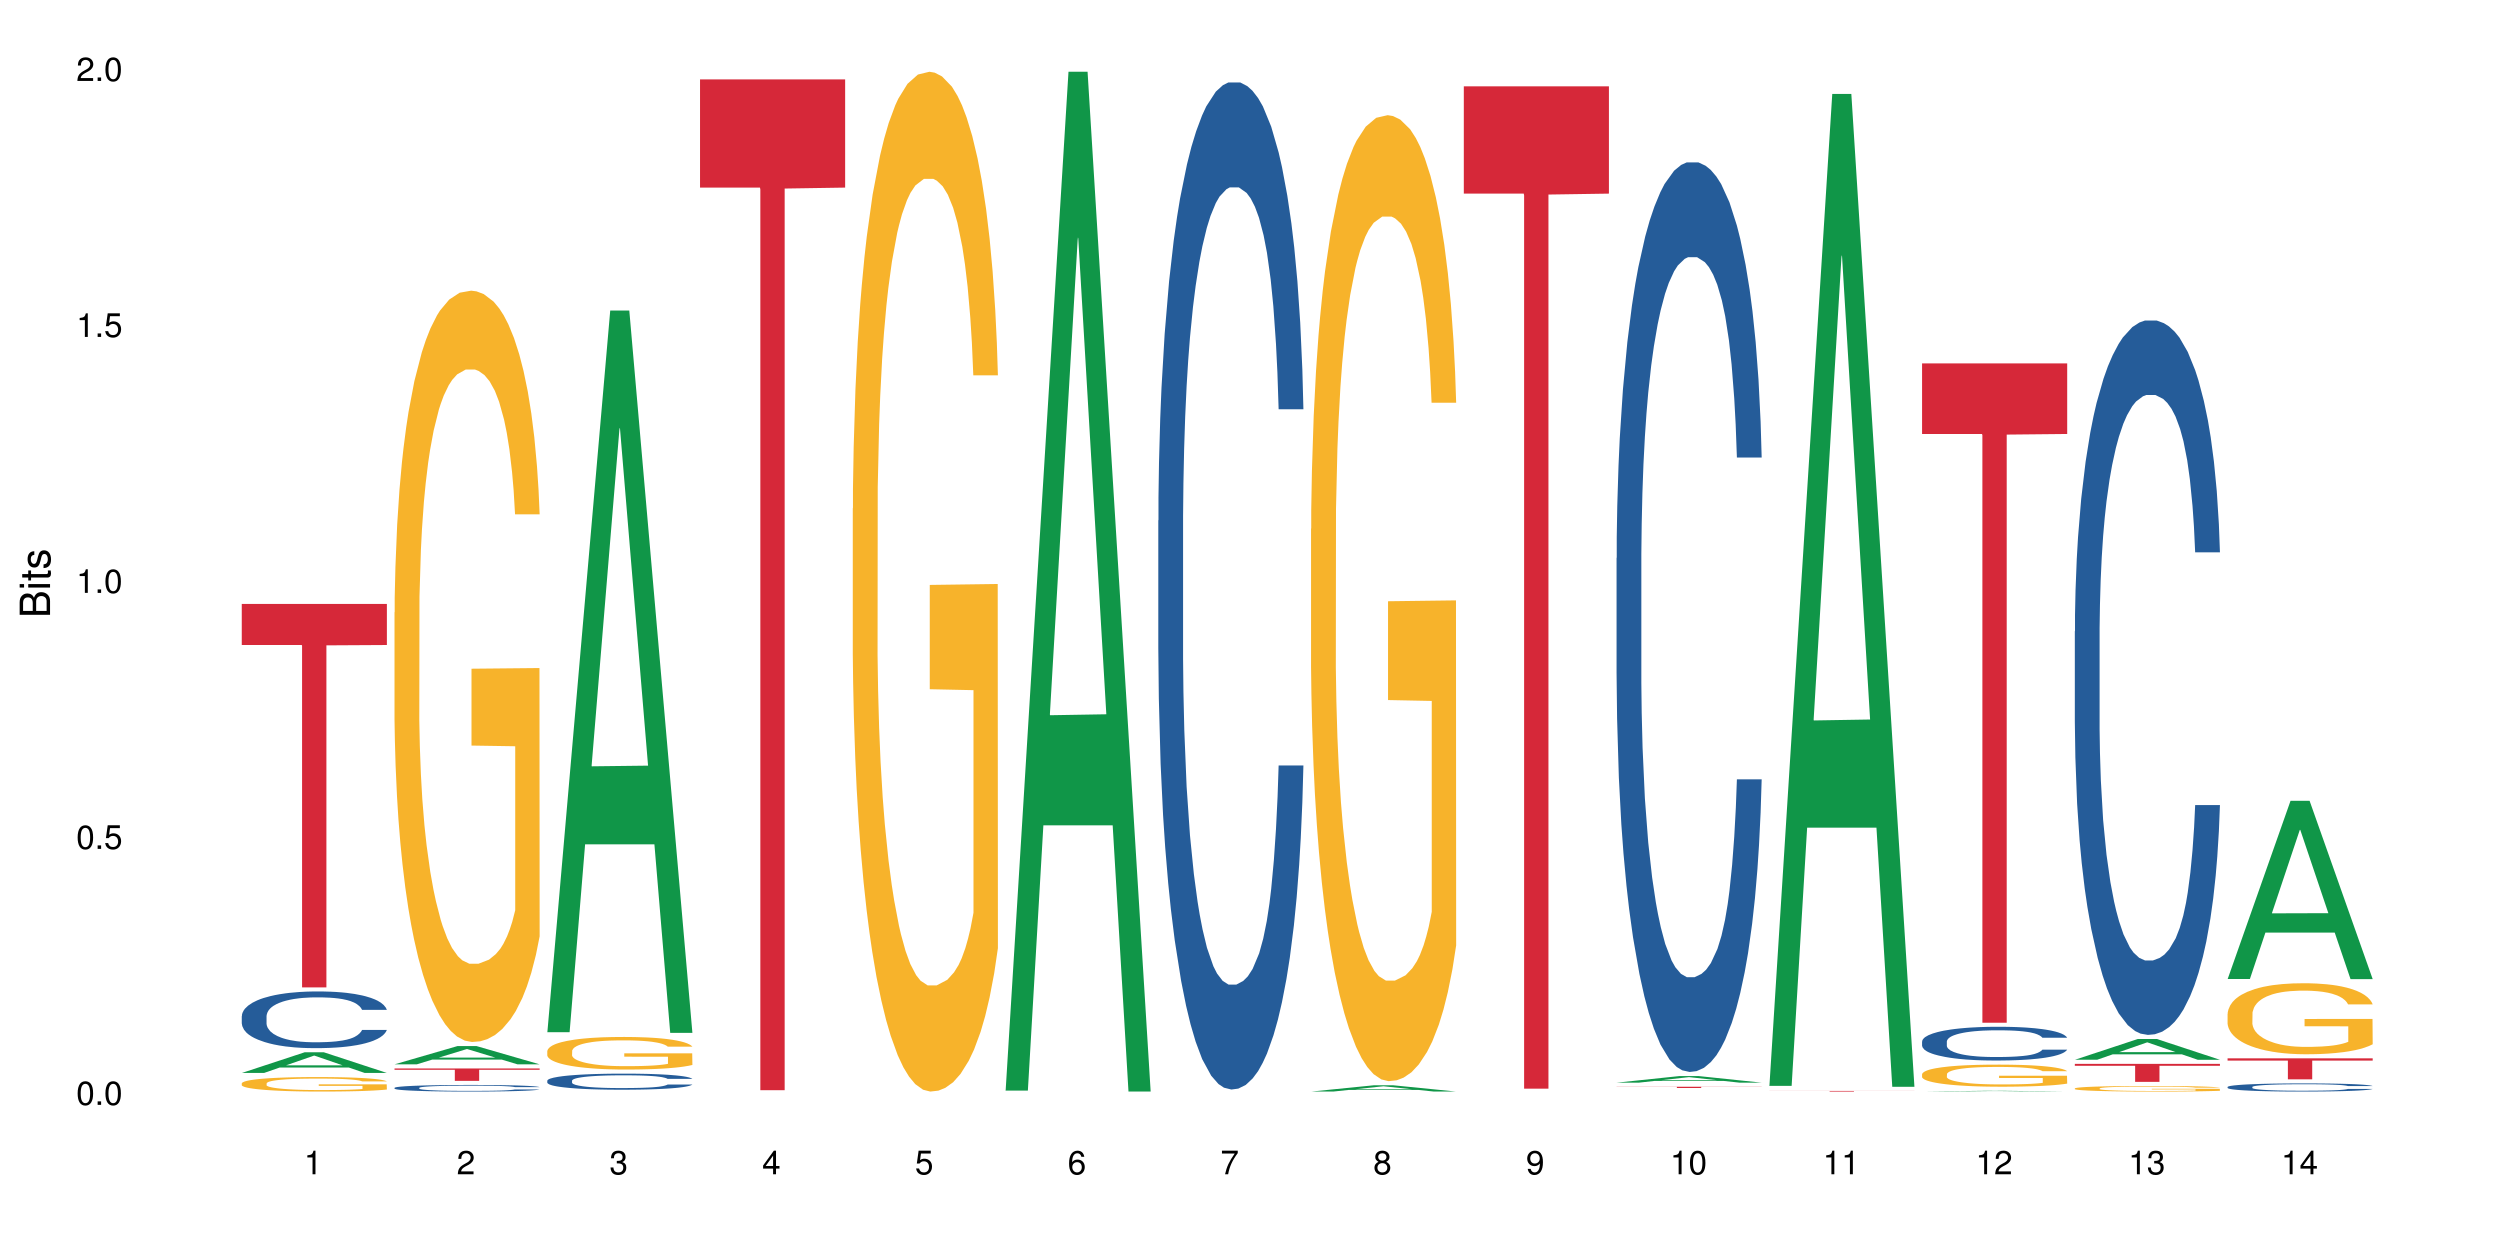 <?xml version="1.0" encoding="UTF-8"?>
<svg xmlns="http://www.w3.org/2000/svg" xmlns:xlink="http://www.w3.org/1999/xlink" width="720pt" height="360pt" viewBox="0 0 720 360" version="1.1">
<defs>
<g>
<symbol overflow="visible" id="glyph0-0">
<path style="stroke:none;" d=""/>
</symbol>
<symbol overflow="visible" id="glyph0-1">
<path style="stroke:none;" d="M 2.641 -6.797 C 2 -6.797 1.422 -6.531 1.078 -6.047 C 0.641 -5.453 0.406 -4.547 0.406 -3.297 C 0.406 -1 1.188 0.219 2.641 0.219 C 4.078 0.219 4.859 -1 4.859 -3.234 C 4.859 -4.562 4.656 -5.438 4.203 -6.047 C 3.844 -6.531 3.281 -6.797 2.641 -6.797 Z M 2.641 -6.047 C 3.547 -6.047 4 -5.125 4 -3.312 C 4 -1.375 3.562 -0.484 2.625 -0.484 C 1.734 -0.484 1.281 -1.422 1.281 -3.281 C 1.281 -5.141 1.734 -6.047 2.641 -6.047 Z M 2.641 -6.047 "/>
</symbol>
<symbol overflow="visible" id="glyph0-2">
<path style="stroke:none;" d="M 1.828 -1 L 0.828 -1 L 0.828 0 L 1.828 0 Z M 1.828 -1 "/>
</symbol>
<symbol overflow="visible" id="glyph0-3">
<path style="stroke:none;" d="M 4.562 -6.797 L 1.062 -6.797 L 0.547 -3.094 L 1.328 -3.094 C 1.719 -3.562 2.047 -3.734 2.578 -3.734 C 3.484 -3.734 4.062 -3.109 4.062 -2.094 C 4.062 -1.125 3.484 -0.531 2.578 -0.531 C 1.828 -0.531 1.375 -0.906 1.188 -1.672 L 0.328 -1.672 C 0.453 -1.109 0.547 -0.844 0.75 -0.594 C 1.125 -0.078 1.828 0.219 2.594 0.219 C 3.969 0.219 4.922 -0.781 4.922 -2.219 C 4.922 -3.562 4.031 -4.484 2.719 -4.484 C 2.25 -4.484 1.859 -4.359 1.469 -4.062 L 1.734 -5.969 L 4.562 -5.969 Z M 4.562 -6.797 "/>
</symbol>
<symbol overflow="visible" id="glyph0-4">
<path style="stroke:none;" d="M 2.484 -4.844 L 2.484 0 L 3.328 0 L 3.328 -6.797 L 2.766 -6.797 C 2.469 -5.75 2.281 -5.609 0.984 -5.453 L 0.984 -4.844 Z M 2.484 -4.844 "/>
</symbol>
<symbol overflow="visible" id="glyph0-5">
<path style="stroke:none;" d="M 4.859 -0.828 L 1.281 -0.828 C 1.359 -1.391 1.672 -1.75 2.5 -2.234 L 3.469 -2.75 C 4.406 -3.266 4.906 -3.969 4.906 -4.812 C 4.906 -5.375 4.672 -5.906 4.266 -6.266 C 3.859 -6.625 3.375 -6.797 2.719 -6.797 C 1.859 -6.797 1.219 -6.5 0.844 -5.922 C 0.609 -5.562 0.5 -5.125 0.484 -4.438 L 1.328 -4.438 C 1.359 -4.906 1.406 -5.188 1.531 -5.406 C 1.75 -5.812 2.188 -6.062 2.703 -6.062 C 3.469 -6.062 4.031 -5.516 4.031 -4.781 C 4.031 -4.25 3.719 -3.797 3.125 -3.438 L 2.234 -2.938 C 0.812 -2.141 0.406 -1.5 0.328 0 L 4.859 0 Z M 4.859 -0.828 "/>
</symbol>
<symbol overflow="visible" id="glyph0-6">
<path style="stroke:none;" d="M 2.125 -3.125 L 2.578 -3.125 C 3.516 -3.125 3.984 -2.703 3.984 -1.891 C 3.984 -1.031 3.469 -0.531 2.578 -0.531 C 1.656 -0.531 1.203 -0.984 1.156 -1.969 L 0.312 -1.969 C 0.344 -1.422 0.438 -1.078 0.609 -0.766 C 0.953 -0.109 1.625 0.219 2.547 0.219 C 3.953 0.219 4.859 -0.609 4.859 -1.906 C 4.859 -2.766 4.516 -3.25 3.703 -3.516 C 4.344 -3.766 4.656 -4.25 4.656 -4.938 C 4.656 -6.109 3.875 -6.797 2.578 -6.797 C 1.203 -6.797 0.484 -6.047 0.453 -4.609 L 1.297 -4.609 C 1.312 -5.016 1.344 -5.25 1.453 -5.453 C 1.641 -5.828 2.062 -6.062 2.594 -6.062 C 3.344 -6.062 3.797 -5.625 3.797 -4.906 C 3.797 -4.422 3.609 -4.141 3.25 -3.984 C 3.016 -3.891 2.719 -3.844 2.125 -3.844 Z M 2.125 -3.125 "/>
</symbol>
<symbol overflow="visible" id="glyph0-7">
<path style="stroke:none;" d="M 3.141 -1.625 L 3.141 0 L 3.984 0 L 3.984 -1.625 L 4.984 -1.625 L 4.984 -2.391 L 3.984 -2.391 L 3.984 -6.797 L 3.359 -6.797 L 0.266 -2.516 L 0.266 -1.625 Z M 3.141 -2.391 L 1 -2.391 L 3.141 -5.359 Z M 3.141 -2.391 "/>
</symbol>
<symbol overflow="visible" id="glyph0-8">
<path style="stroke:none;" d="M 4.781 -5.031 C 4.609 -6.141 3.891 -6.797 2.844 -6.797 C 2.094 -6.797 1.422 -6.438 1.031 -5.828 C 0.609 -5.172 0.406 -4.344 0.406 -3.094 C 0.406 -1.953 0.578 -1.234 0.984 -0.625 C 1.359 -0.078 1.953 0.219 2.703 0.219 C 3.984 0.219 4.922 -0.734 4.922 -2.078 C 4.922 -3.344 4.062 -4.234 2.844 -4.234 C 2.172 -4.234 1.641 -3.969 1.281 -3.469 C 1.281 -5.125 1.828 -6.047 2.797 -6.047 C 3.391 -6.047 3.797 -5.672 3.938 -5.031 Z M 2.734 -3.484 C 3.547 -3.484 4.062 -2.922 4.062 -2 C 4.062 -1.156 3.484 -0.531 2.703 -0.531 C 1.922 -0.531 1.328 -1.188 1.328 -2.047 C 1.328 -2.891 1.906 -3.484 2.734 -3.484 Z M 2.734 -3.484 "/>
</symbol>
<symbol overflow="visible" id="glyph0-9">
<path style="stroke:none;" d="M 4.984 -6.797 L 0.438 -6.797 L 0.438 -5.969 L 4.109 -5.969 C 2.5 -3.656 1.828 -2.234 1.328 0 L 2.219 0 C 2.594 -2.172 3.453 -4.047 4.984 -6.094 Z M 4.984 -6.797 "/>
</symbol>
<symbol overflow="visible" id="glyph0-10">
<path style="stroke:none;" d="M 3.75 -3.578 C 4.453 -4 4.688 -4.344 4.688 -4.984 C 4.688 -6.047 3.844 -6.797 2.641 -6.797 C 1.438 -6.797 0.594 -6.047 0.594 -4.984 C 0.594 -4.359 0.828 -4.016 1.516 -3.578 C 0.734 -3.203 0.359 -2.641 0.359 -1.891 C 0.359 -0.641 1.297 0.219 2.641 0.219 C 3.984 0.219 4.922 -0.641 4.922 -1.875 C 4.922 -2.641 4.531 -3.203 3.75 -3.578 Z M 2.641 -6.047 C 3.359 -6.047 3.812 -5.625 3.812 -4.969 C 3.812 -4.344 3.344 -3.922 2.641 -3.922 C 1.922 -3.922 1.453 -4.344 1.453 -4.984 C 1.453 -5.625 1.922 -6.047 2.641 -6.047 Z M 2.641 -3.203 C 3.484 -3.203 4.062 -2.672 4.062 -1.875 C 4.062 -1.062 3.484 -0.531 2.625 -0.531 C 1.797 -0.531 1.219 -1.078 1.219 -1.875 C 1.219 -2.672 1.797 -3.203 2.641 -3.203 Z M 2.641 -3.203 "/>
</symbol>
<symbol overflow="visible" id="glyph0-11">
<path style="stroke:none;" d="M 0.516 -1.547 C 0.672 -0.438 1.406 0.219 2.438 0.219 C 3.188 0.219 3.859 -0.141 4.266 -0.75 C 4.688 -1.406 4.891 -2.25 4.891 -3.484 C 4.891 -4.625 4.703 -5.359 4.312 -5.953 C 3.938 -6.5 3.344 -6.797 2.594 -6.797 C 1.297 -6.797 0.359 -5.844 0.359 -4.516 C 0.359 -3.25 1.234 -2.344 2.453 -2.344 C 3.094 -2.344 3.562 -2.578 4.016 -3.109 C 4 -1.453 3.469 -0.531 2.5 -0.531 C 1.906 -0.531 1.484 -0.906 1.359 -1.547 Z M 2.578 -6.062 C 3.375 -6.062 3.969 -5.406 3.969 -4.531 C 3.969 -3.688 3.375 -3.094 2.547 -3.094 C 1.734 -3.094 1.234 -3.672 1.234 -4.578 C 1.234 -5.438 1.797 -6.062 2.578 -6.062 Z M 2.578 -6.062 "/>
</symbol>
<symbol overflow="visible" id="glyph1-0">
<path style="stroke:none;" d=""/>
</symbol>
<symbol overflow="visible" id="glyph1-1">
<path style="stroke:none;" d="M 0 -0.953 L 0 -4.891 C 0 -5.719 -0.234 -6.344 -0.734 -6.797 C -1.188 -7.234 -1.812 -7.469 -2.5 -7.469 C -3.547 -7.469 -4.188 -7 -4.625 -5.875 C -4.984 -6.672 -5.641 -7.094 -6.531 -7.094 C -7.156 -7.094 -7.734 -6.859 -8.141 -6.391 C -8.562 -5.938 -8.75 -5.344 -8.75 -4.5 L -8.75 -0.953 Z M -4.984 -2.062 L -7.766 -2.062 L -7.766 -4.219 C -7.766 -4.844 -7.688 -5.203 -7.453 -5.5 C -7.219 -5.812 -6.859 -5.969 -6.375 -5.969 C -5.906 -5.969 -5.531 -5.812 -5.297 -5.5 C -5.062 -5.203 -4.984 -4.844 -4.984 -4.219 Z M -0.984 -2.062 L -4 -2.062 L -4 -4.781 C -4 -5.328 -3.859 -5.688 -3.578 -5.953 C -3.297 -6.219 -2.922 -6.359 -2.484 -6.359 C -2.062 -6.359 -1.688 -6.219 -1.406 -5.953 C -1.109 -5.688 -0.984 -5.328 -0.984 -4.781 Z M -0.984 -2.062 "/>
</symbol>
<symbol overflow="visible" id="glyph1-2">
<path style="stroke:none;" d="M -6.281 -1.797 L -6.281 -0.797 L 0 -0.797 L 0 -1.797 Z M -8.75 -1.797 L -8.75 -0.797 L -7.484 -0.797 L -7.484 -1.797 Z M -8.75 -1.797 "/>
</symbol>
<symbol overflow="visible" id="glyph1-3">
<path style="stroke:none;" d="M -6.281 -3.047 L -6.281 -2.016 L -8.016 -2.016 L -8.016 -1.016 L -6.281 -1.016 L -6.281 -0.172 L -5.469 -0.172 L -5.469 -1.016 L -0.719 -1.016 C -0.078 -1.016 0.281 -1.453 0.281 -2.234 C 0.281 -2.469 0.25 -2.719 0.188 -3.047 L -0.641 -3.047 C -0.609 -2.922 -0.594 -2.766 -0.594 -2.562 C -0.594 -2.141 -0.719 -2.016 -1.156 -2.016 L -5.469 -2.016 L -5.469 -3.047 Z M -6.281 -3.047 "/>
</symbol>
<symbol overflow="visible" id="glyph1-4">
<path style="stroke:none;" d="M -4.531 -5.25 C -5.766 -5.25 -6.469 -4.422 -6.469 -2.969 C -6.469 -1.516 -5.719 -0.562 -4.547 -0.562 C -3.562 -0.562 -3.094 -1.062 -2.734 -2.562 L -2.516 -3.484 C -2.344 -4.188 -2.094 -4.469 -1.625 -4.469 C -1.047 -4.469 -0.641 -3.875 -0.641 -3 C -0.641 -2.453 -0.797 -2 -1.062 -1.75 C -1.25 -1.594 -1.422 -1.531 -1.875 -1.469 L -1.875 -0.406 C -0.422 -0.453 0.281 -1.266 0.281 -2.922 C 0.281 -4.5 -0.5 -5.516 -1.719 -5.516 C -2.656 -5.516 -3.172 -4.984 -3.469 -3.734 L -3.703 -2.766 C -3.891 -1.953 -4.156 -1.609 -4.594 -1.609 C -5.172 -1.609 -5.547 -2.125 -5.547 -2.938 C -5.547 -3.75 -5.203 -4.172 -4.531 -4.203 Z M -4.531 -5.25 "/>
</symbol>
</g>
</defs>
<g id="surface96560">
<rect x="0" y="0" width="720" height="360" style="fill:rgb(100%,100%,100%);fill-opacity:1;stroke:none;"/>
<path style=" stroke:none;fill-rule:nonzero;fill:rgb(6.275%,58.824%,28.235%);fill-opacity:1;" d="M 69.629 309.008 L 69.676 309.004 L 87.758 303.051 L 93.25 303.051 L 111.422 309.012 L 105.039 309.012 L 100.484 307.457 L 80.523 307.457 L 76.059 309.008 L 69.629 309.008 L 82.445 306.812 L 98.652 306.809 L 90.57 304.023 L 90.48 304.02 L 90.391 304.035 L 82.398 306.809 L 82.445 306.812 Z M 69.629 309.008 "/>
<path style=" stroke:none;fill-rule:nonzero;fill:rgb(14.51%,36.078%,60%);fill-opacity:1;" d="M 69.629 292.652 L 69.68 292.637 L 69.68 292.277 L 69.832 291.711 L 70.191 290.996 L 70.547 290.504 L 71.465 289.621 L 72.738 288.773 L 74.062 288.117 L 75.031 287.727 L 75.898 287.43 L 77.887 286.879 L 79.16 286.594 L 80.535 286.34 L 82.219 286.086 L 83.441 285.938 L 86.195 285.699 L 88.234 285.594 L 89.812 285.551 L 93.227 285.551 L 95.266 285.609 L 96.746 285.684 L 98.375 285.805 L 99.75 285.938 L 102.148 286.266 L 104.289 286.684 L 105.258 286.922 L 106.785 287.383 L 107.957 287.832 L 108.773 288.219 L 109.691 288.773 L 110.504 289.445 L 111.117 290.203 L 111.422 290.848 L 104.289 290.848 L 103.93 290.25 L 103.523 289.785 L 102.758 289.176 L 101.992 288.742 L 100.922 288.309 L 99.957 288.027 L 98.629 287.742 L 97.457 287.562 L 96.234 287.43 L 95.062 287.34 L 92.82 287.25 L 90.219 287.25 L 89.254 287.281 L 87.266 287.398 L 86.195 287.504 L 84.664 287.711 L 83.594 287.906 L 82.32 288.207 L 81.453 288.457 L 80.383 288.848 L 79.617 289.191 L 78.754 289.684 L 78.242 290.055 L 77.785 290.473 L 77.375 290.965 L 77.07 291.488 L 76.867 292.039 L 76.766 292.578 L 76.766 294.887 L 76.867 295.426 L 77.121 296.051 L 77.785 296.961 L 78.754 297.754 L 79.875 298.379 L 80.945 298.828 L 81.555 299.035 L 82.371 299.273 L 83.645 299.574 L 85.48 299.871 L 86.551 299.992 L 88.184 300.109 L 89.863 300.168 L 92.105 300.168 L 94.094 300.109 L 95.418 300.035 L 96.797 299.918 L 98.68 299.664 L 99.852 299.422 L 100.871 299.141 L 101.637 298.855 L 102.148 298.617 L 102.91 298.156 L 103.523 297.648 L 103.98 297.125 L 104.289 296.621 L 111.422 296.621 L 111.117 297.215 L 110.66 297.797 L 110.199 298.23 L 109.484 298.754 L 108.672 299.215 L 107.5 299.738 L 106.531 300.082 L 105.258 300.453 L 104.082 300.738 L 102.809 300.992 L 100.922 301.289 L 99.699 301.438 L 98.375 301.57 L 96.797 301.691 L 94.809 301.797 L 92.668 301.855 L 90.68 301.871 L 88.539 301.84 L 86.957 301.781 L 84.867 301.648 L 82.27 301.379 L 80.383 301.094 L 78.906 300.812 L 77.633 300.512 L 76.203 300.109 L 74.371 299.453 L 73.25 298.945 L 72.484 298.527 L 71.617 297.945 L 71.004 297.426 L 70.293 296.59 L 69.781 295.531 L 69.629 294.711 Z M 69.629 292.652 "/>
<path style=" stroke:none;fill-rule:nonzero;fill:rgb(96.863%,70.196%,16.863%);fill-opacity:1;" d="M 69.629 311.98 L 69.68 311.977 L 69.68 311.902 L 69.883 311.73 L 70.395 311.492 L 71.055 311.301 L 71.77 311.148 L 72.23 311.066 L 72.992 310.953 L 73.656 310.867 L 75.336 310.695 L 77.477 310.535 L 78.652 310.469 L 79.977 310.402 L 81.863 310.332 L 82.727 310.305 L 85.379 310.242 L 88.387 310.203 L 91.699 310.191 L 93.227 310.195 L 95.316 310.211 L 98.172 310.254 L 99.801 310.293 L 101.078 310.332 L 102.402 310.379 L 104.031 310.457 L 105.562 310.547 L 106.785 310.641 L 108.008 310.754 L 109.027 310.875 L 109.895 311.008 L 110.66 311.168 L 111.117 311.305 L 111.422 311.438 L 104.34 311.438 L 103.93 311.305 L 103.473 311.199 L 102.707 311.074 L 101.941 310.984 L 101.18 310.91 L 99.75 310.812 L 98.527 310.75 L 97 310.695 L 95.52 310.664 L 93.84 310.641 L 92.82 310.633 L 90.117 310.633 L 87.672 310.66 L 86.246 310.688 L 85.227 310.719 L 83.797 310.777 L 82.934 310.824 L 82.422 310.852 L 80.895 310.973 L 79.875 311.078 L 79.312 311.152 L 78.602 311.266 L 78.09 311.367 L 77.531 311.52 L 77.223 311.637 L 76.816 311.895 L 76.766 312.582 L 76.918 312.727 L 77.223 312.883 L 77.633 313.02 L 78.242 313.164 L 78.855 313.277 L 79.926 313.426 L 80.844 313.523 L 81.555 313.59 L 82.934 313.691 L 83.492 313.727 L 84.816 313.793 L 86.195 313.848 L 87.875 313.895 L 89.148 313.918 L 91.188 313.938 L 93.789 313.938 L 96.848 313.914 L 98.781 313.883 L 100.109 313.852 L 100.977 313.824 L 102.047 313.781 L 102.809 313.746 L 103.523 313.703 L 104.391 313.637 L 104.391 312.727 L 91.801 312.723 L 91.801 312.297 L 111.371 312.293 L 111.422 313.781 L 110.352 313.887 L 109.027 313.984 L 107.754 314.062 L 106.43 314.125 L 104.543 314.199 L 103.012 314.246 L 100.668 314.297 L 98.527 314.332 L 96.285 314.355 L 94.297 314.367 L 91.953 314.371 L 89.863 314.363 L 87.621 314.34 L 85.836 314.309 L 84.207 314.27 L 82.574 314.223 L 80.535 314.141 L 79.211 314.078 L 77.836 313.996 L 76.461 313.902 L 75.234 313.797 L 74.422 313.719 L 73.605 313.625 L 72.738 313.512 L 71.922 313.383 L 71.312 313.266 L 70.75 313.129 L 70.344 313.004 L 69.934 312.832 L 69.73 312.695 L 69.629 312.578 Z M 69.629 311.98 "/>
<path style=" stroke:none;fill-rule:nonzero;fill:rgb(83.922%,15.686%,22.353%);fill-opacity:1;" d="M 69.629 173.941 L 111.422 173.941 L 111.422 185.762 L 94.004 185.863 L 94.004 284.371 L 86.996 284.371 L 86.996 185.969 L 86.895 185.762 L 69.629 185.762 Z M 69.629 173.941 "/>
<path style=" stroke:none;fill-rule:nonzero;fill:rgb(6.275%,58.824%,28.235%);fill-opacity:1;" d="M 113.621 306.527 L 113.668 306.52 L 131.75 301.27 L 137.242 301.27 L 155.418 306.531 L 149.031 306.531 L 144.477 305.156 L 124.52 305.156 L 120.051 306.527 L 113.621 306.527 L 126.438 304.59 L 142.645 304.586 L 134.562 302.129 L 134.477 302.125 L 134.387 302.141 L 126.395 304.586 L 126.438 304.59 Z M 113.621 306.527 "/>
<path style=" stroke:none;fill-rule:nonzero;fill:rgb(14.51%,36.078%,60%);fill-opacity:1;" d="M 113.621 313.297 L 113.672 313.297 L 113.672 313.254 L 113.828 313.188 L 114.184 313.105 L 114.539 313.047 L 115.457 312.945 L 116.73 312.844 L 118.059 312.77 L 119.023 312.723 L 119.891 312.688 L 121.879 312.625 L 123.152 312.59 L 124.531 312.562 L 126.211 312.531 L 127.434 312.516 L 130.188 312.488 L 132.227 312.477 L 133.805 312.469 L 137.223 312.469 L 139.258 312.477 L 140.738 312.484 L 142.367 312.5 L 143.746 312.516 L 146.141 312.555 L 148.281 312.602 L 149.25 312.629 L 150.777 312.684 L 151.949 312.734 L 152.766 312.781 L 153.684 312.844 L 154.5 312.922 L 155.109 313.012 L 155.418 313.086 L 148.281 313.086 L 147.926 313.016 L 147.516 312.965 L 146.75 312.891 L 145.988 312.844 L 144.918 312.793 L 143.949 312.758 L 142.625 312.727 L 141.453 312.703 L 140.227 312.688 L 139.055 312.68 L 136.812 312.668 L 134.215 312.668 L 133.246 312.672 L 131.258 312.688 L 130.188 312.699 L 128.66 312.723 L 127.59 312.746 L 126.312 312.781 L 125.449 312.809 L 124.379 312.855 L 123.613 312.895 L 122.746 312.953 L 122.234 312.996 L 121.777 313.043 L 121.371 313.102 L 121.062 313.16 L 120.859 313.227 L 120.758 313.289 L 120.758 313.559 L 120.859 313.621 L 121.113 313.691 L 121.777 313.801 L 122.746 313.891 L 123.867 313.965 L 124.938 314.016 L 125.551 314.039 L 126.363 314.07 L 127.641 314.102 L 129.473 314.137 L 130.543 314.152 L 132.176 314.164 L 133.855 314.172 L 136.098 314.172 L 138.086 314.164 L 139.414 314.156 L 140.789 314.145 L 142.676 314.113 L 143.848 314.086 L 144.867 314.055 L 145.629 314.02 L 146.141 313.992 L 146.906 313.938 L 147.516 313.879 L 147.977 313.816 L 148.281 313.758 L 155.418 313.758 L 155.109 313.828 L 154.652 313.895 L 154.191 313.945 L 153.48 314.008 L 152.664 314.062 L 151.492 314.121 L 150.523 314.164 L 149.25 314.207 L 148.078 314.238 L 146.805 314.27 L 144.918 314.305 L 143.695 314.32 L 142.367 314.336 L 140.789 314.352 L 138.801 314.363 L 136.66 314.367 L 134.672 314.371 L 132.531 314.367 L 130.953 314.359 L 128.863 314.344 L 126.262 314.312 L 124.379 314.281 L 122.898 314.246 L 121.625 314.211 L 120.199 314.164 L 118.363 314.09 L 117.242 314.031 L 116.477 313.98 L 115.609 313.914 L 115 313.852 L 114.285 313.754 L 113.777 313.633 L 113.621 313.535 Z M 113.621 313.297 "/>
<path style=" stroke:none;fill-rule:nonzero;fill:rgb(96.863%,70.196%,16.863%);fill-opacity:1;" d="M 113.621 176.387 L 113.672 176.191 L 113.672 172.238 L 113.879 163.344 L 114.387 151.094 L 115.051 141.016 L 115.762 133.109 L 116.223 128.961 L 116.988 123.035 L 117.648 118.688 L 119.332 109.793 L 121.473 101.492 L 122.645 97.938 L 123.969 94.578 L 125.855 90.824 L 126.723 89.441 L 129.371 86.277 L 132.379 84.301 L 135.691 83.711 L 137.223 83.906 L 139.312 84.695 L 142.164 86.871 L 143.797 88.848 L 145.07 90.824 L 146.395 93.391 L 148.027 97.344 L 149.555 102.086 L 150.777 106.828 L 152 112.758 L 153.02 119.082 L 153.887 125.996 L 154.652 134.297 L 155.109 141.215 L 155.418 148.129 L 148.332 148.129 L 147.926 141.215 L 147.465 135.879 L 146.699 129.355 L 145.938 124.613 L 145.172 120.859 L 143.746 115.723 L 142.523 112.559 L 140.992 109.793 L 139.516 108.016 L 137.832 106.828 L 136.812 106.434 L 134.113 106.434 L 131.664 107.816 L 130.238 109.398 L 129.219 110.98 L 127.793 113.941 L 126.926 116.316 L 126.414 117.895 L 124.887 124.02 L 123.867 129.555 L 123.305 133.309 L 122.594 139.238 L 122.082 144.574 L 121.523 152.477 L 121.219 158.406 L 120.809 171.844 L 120.758 207.414 L 120.91 214.922 L 121.219 223.023 L 121.625 230.137 L 122.234 237.645 L 122.848 243.375 L 123.918 251.082 L 124.836 256.223 L 125.551 259.582 L 126.926 264.918 L 127.484 266.695 L 128.812 270.25 L 130.188 273.02 L 131.871 275.391 L 133.145 276.574 L 135.184 277.562 L 137.781 277.562 L 140.84 276.379 L 142.777 274.797 L 144.102 273.215 L 144.969 271.832 L 146.039 269.66 L 146.805 267.684 L 147.516 265.508 L 148.383 262.148 L 148.383 214.922 L 135.793 214.723 L 135.793 192.59 L 155.367 192.395 L 155.418 269.66 L 154.348 274.996 L 153.02 280.133 L 151.746 284.086 L 150.422 287.445 L 148.535 291.199 L 147.008 293.57 L 144.664 296.336 L 142.523 298.113 L 140.277 299.301 L 138.293 299.895 L 135.945 300.09 L 133.855 299.695 L 131.613 298.508 L 129.832 296.93 L 128.199 294.953 L 126.57 292.383 L 124.531 288.234 L 123.203 284.875 L 121.828 280.727 L 120.453 275.785 L 119.23 270.449 L 118.414 266.301 L 117.598 261.559 L 116.73 255.629 L 115.918 248.91 L 115.305 242.785 L 114.742 235.867 L 114.336 229.348 L 113.93 220.453 L 113.727 213.34 L 113.621 207.215 Z M 113.621 176.387 "/>
<path style=" stroke:none;fill-rule:nonzero;fill:rgb(83.922%,15.686%,22.353%);fill-opacity:1;" d="M 113.621 307.711 L 155.418 307.711 L 155.418 308.094 L 138 308.098 L 138 311.289 L 130.988 311.289 L 130.988 308.102 L 130.887 308.094 L 113.621 308.094 Z M 113.621 307.711 "/>
<path style=" stroke:none;fill-rule:nonzero;fill:rgb(6.275%,58.824%,28.235%);fill-opacity:1;" d="M 157.617 297.27 L 157.66 297.074 L 175.746 89.434 L 181.238 89.434 L 199.41 297.465 L 193.023 297.465 L 188.469 243.16 L 168.512 243.16 L 164.047 297.27 L 157.617 297.27 L 170.43 220.699 L 186.641 220.504 L 178.559 123.422 L 178.469 123.227 L 178.379 123.812 L 170.387 220.504 L 170.43 220.699 Z M 157.617 297.27 "/>
<path style=" stroke:none;fill-rule:nonzero;fill:rgb(14.51%,36.078%,60%);fill-opacity:1;" d="M 157.617 311.227 L 157.668 311.223 L 157.668 311.121 L 157.82 310.961 L 158.176 310.758 L 158.535 310.617 L 159.449 310.367 L 160.727 310.125 L 162.051 309.938 L 163.02 309.828 L 163.887 309.742 L 165.871 309.586 L 167.148 309.508 L 168.523 309.434 L 170.207 309.363 L 171.43 309.32 L 174.18 309.254 L 176.219 309.223 L 177.801 309.211 L 181.215 309.211 L 183.254 309.227 L 184.73 309.25 L 186.363 309.281 L 187.738 309.32 L 190.133 309.414 L 192.273 309.531 L 193.242 309.602 L 194.773 309.73 L 195.945 309.859 L 196.758 309.969 L 197.676 310.125 L 198.492 310.316 L 199.105 310.531 L 199.41 310.715 L 192.273 310.715 L 191.918 310.543 L 191.512 310.414 L 190.746 310.238 L 189.98 310.117 L 188.91 309.992 L 187.941 309.914 L 186.617 309.832 L 185.445 309.781 L 184.223 309.742 L 183.051 309.719 L 180.805 309.691 L 178.207 309.691 L 177.238 309.703 L 175.25 309.734 L 174.18 309.766 L 172.652 309.824 L 171.582 309.879 L 170.309 309.965 L 169.441 310.035 L 168.371 310.145 L 167.605 310.242 L 166.738 310.383 L 166.23 310.488 L 165.77 310.609 L 165.363 310.746 L 165.059 310.895 L 164.855 311.051 L 164.75 311.203 L 164.75 311.859 L 164.855 312.012 L 165.109 312.191 L 165.77 312.449 L 166.738 312.672 L 167.859 312.852 L 168.93 312.98 L 169.543 313.039 L 170.359 313.105 L 171.633 313.191 L 173.469 313.273 L 174.539 313.309 L 176.168 313.344 L 177.852 313.359 L 180.094 313.359 L 182.082 313.344 L 183.406 313.32 L 184.781 313.289 L 186.668 313.215 L 187.84 313.148 L 188.859 313.066 L 189.625 312.988 L 190.133 312.918 L 190.898 312.789 L 191.512 312.645 L 191.969 312.496 L 192.273 312.352 L 199.41 312.352 L 199.105 312.52 L 198.645 312.688 L 198.188 312.809 L 197.473 312.957 L 196.656 313.09 L 195.484 313.238 L 194.516 313.336 L 193.242 313.441 L 192.07 313.52 L 190.797 313.594 L 188.91 313.676 L 187.688 313.719 L 186.363 313.758 L 184.781 313.793 L 182.793 313.82 L 180.652 313.84 L 178.664 313.844 L 176.523 313.832 L 174.945 313.816 L 172.855 313.777 L 170.258 313.703 L 168.371 313.621 L 166.891 313.543 L 165.617 313.457 L 164.191 313.344 L 162.355 313.156 L 161.234 313.012 L 160.469 312.895 L 159.605 312.73 L 158.992 312.582 L 158.277 312.344 L 157.77 312.043 L 157.617 311.809 Z M 157.617 311.227 "/>
<path style=" stroke:none;fill-rule:nonzero;fill:rgb(96.863%,70.196%,16.863%);fill-opacity:1;" d="M 157.617 302.664 L 157.668 302.656 L 157.668 302.484 L 157.871 302.098 L 158.379 301.566 L 159.043 301.129 L 159.758 300.789 L 160.215 300.605 L 160.98 300.352 L 161.641 300.16 L 163.324 299.777 L 165.465 299.414 L 166.637 299.262 L 167.961 299.117 L 169.848 298.953 L 170.715 298.895 L 173.363 298.754 L 176.371 298.672 L 179.684 298.645 L 181.215 298.652 L 183.305 298.688 L 186.156 298.781 L 187.789 298.867 L 189.062 298.953 L 190.387 299.062 L 192.02 299.234 L 193.547 299.441 L 194.773 299.648 L 195.996 299.906 L 197.016 300.18 L 197.879 300.48 L 198.645 300.84 L 199.105 301.141 L 199.41 301.438 L 192.324 301.438 L 191.918 301.141 L 191.457 300.906 L 190.695 300.625 L 189.93 300.418 L 189.164 300.258 L 187.738 300.031 L 186.516 299.895 L 184.984 299.777 L 183.508 299.699 L 181.824 299.648 L 180.805 299.629 L 178.105 299.629 L 175.66 299.691 L 174.23 299.758 L 173.211 299.828 L 171.785 299.957 L 170.918 300.059 L 170.41 300.129 L 168.879 300.395 L 167.859 300.633 L 167.301 300.797 L 166.586 301.055 L 166.078 301.285 L 165.516 301.629 L 165.211 301.883 L 164.801 302.469 L 164.75 304.012 L 164.906 304.336 L 165.211 304.688 L 165.617 304.996 L 166.23 305.32 L 166.84 305.57 L 167.91 305.906 L 168.828 306.129 L 169.543 306.273 L 170.918 306.504 L 171.48 306.582 L 172.805 306.738 L 174.18 306.855 L 175.863 306.961 L 177.137 307.012 L 179.176 307.055 L 181.773 307.055 L 184.832 307.004 L 186.77 306.934 L 188.094 306.863 L 188.961 306.805 L 190.031 306.711 L 190.797 306.625 L 191.512 306.531 L 192.375 306.387 L 192.375 304.336 L 179.789 304.328 L 179.789 303.367 L 199.359 303.359 L 199.41 306.711 L 198.34 306.941 L 197.016 307.164 L 195.738 307.336 L 194.414 307.48 L 192.527 307.645 L 191 307.75 L 188.656 307.867 L 186.516 307.945 L 184.273 307.996 L 182.285 308.023 L 179.941 308.031 L 177.852 308.016 L 175.609 307.961 L 173.824 307.895 L 172.191 307.809 L 170.562 307.695 L 168.523 307.516 L 167.199 307.371 L 165.82 307.191 L 164.445 306.977 L 163.223 306.746 L 162.406 306.566 L 161.59 306.359 L 160.727 306.102 L 159.91 305.812 L 159.297 305.547 L 158.738 305.246 L 158.328 304.961 L 157.922 304.578 L 157.719 304.27 L 157.617 304.004 Z M 157.617 302.664 "/>
<path style=" stroke:none;fill-rule:nonzero;fill:rgb(83.922%,15.686%,22.353%);fill-opacity:1;" d="M 201.609 22.867 L 243.402 22.867 L 243.402 54.027 L 225.984 54.301 L 225.984 313.973 L 218.977 313.973 L 218.977 54.574 L 218.875 54.027 L 201.609 54.027 Z M 201.609 22.867 "/>
<path style=" stroke:none;fill-rule:nonzero;fill:rgb(96.863%,70.196%,16.863%);fill-opacity:1;" d="M 245.602 146.461 L 245.652 146.191 L 245.652 140.828 L 245.859 128.758 L 246.367 112.129 L 247.031 98.449 L 247.742 87.719 L 248.203 82.086 L 248.965 74.039 L 249.629 68.141 L 251.312 56.07 L 253.453 44.805 L 254.625 39.977 L 255.949 35.414 L 257.836 30.32 L 258.703 28.441 L 261.352 24.148 L 264.359 21.469 L 267.672 20.664 L 269.199 20.93 L 271.289 22.004 L 274.145 24.953 L 275.777 27.637 L 277.051 30.32 L 278.375 33.805 L 280.008 39.172 L 281.535 45.609 L 282.758 52.047 L 283.98 60.094 L 285 68.676 L 285.867 78.062 L 286.633 89.328 L 287.09 98.715 L 287.398 108.105 L 280.312 108.105 L 279.906 98.715 L 279.445 91.477 L 278.68 82.625 L 277.918 76.188 L 277.152 71.09 L 275.727 64.117 L 274.5 59.824 L 272.973 56.07 L 271.496 53.656 L 269.812 52.047 L 268.793 51.508 L 266.094 51.508 L 263.645 53.387 L 262.219 55.531 L 261.199 57.68 L 259.773 61.703 L 258.906 64.922 L 258.395 67.066 L 256.867 75.383 L 255.848 82.891 L 255.285 87.988 L 254.574 96.035 L 254.062 103.277 L 253.504 114.004 L 253.195 122.051 L 252.789 140.293 L 252.738 188.574 L 252.891 198.766 L 253.195 209.762 L 253.605 219.418 L 254.215 229.609 L 254.828 237.391 L 255.898 247.852 L 256.816 254.824 L 257.531 259.383 L 258.906 266.625 L 259.465 269.039 L 260.793 273.867 L 262.168 277.625 L 263.848 280.844 L 265.125 282.453 L 267.164 283.793 L 269.762 283.793 L 272.82 282.184 L 274.758 280.039 L 276.082 277.891 L 276.949 276.016 L 278.02 273.062 L 278.781 270.383 L 279.496 267.43 L 280.363 262.871 L 280.363 198.766 L 267.773 198.496 L 267.773 168.457 L 287.344 168.188 L 287.398 273.062 L 286.328 280.305 L 285 287.281 L 283.727 292.645 L 282.402 297.203 L 280.516 302.301 L 278.988 305.52 L 276.641 309.273 L 274.5 311.688 L 272.258 313.297 L 270.27 314.102 L 267.926 314.371 L 265.836 313.836 L 263.594 312.227 L 261.812 310.078 L 260.18 307.398 L 258.547 303.91 L 256.512 298.277 L 255.184 293.719 L 253.809 288.086 L 252.434 281.379 L 251.211 274.137 L 250.395 268.504 L 249.578 262.066 L 248.711 254.02 L 247.895 244.898 L 247.285 236.586 L 246.723 227.195 L 246.316 218.344 L 245.91 206.277 L 245.703 196.621 L 245.602 188.305 Z M 245.602 146.461 "/>
<path style=" stroke:none;fill-rule:nonzero;fill:rgb(6.275%,58.824%,28.235%);fill-opacity:1;" d="M 289.598 314.094 L 289.641 313.82 L 307.727 20.664 L 313.219 20.664 L 331.391 314.371 L 325.004 314.371 L 320.449 237.703 L 300.492 237.703 L 296.027 314.094 L 289.598 314.094 L 302.41 205.988 L 318.621 205.711 L 310.539 68.648 L 310.449 68.375 L 310.359 69.199 L 302.367 205.711 L 302.41 205.988 Z M 289.598 314.094 "/>
<path style=" stroke:none;fill-rule:nonzero;fill:rgb(14.51%,36.078%,60%);fill-opacity:1;" d="M 333.59 149.941 L 333.641 149.676 L 333.641 143.312 L 333.793 133.238 L 334.148 120.512 L 334.508 111.762 L 335.426 96.121 L 336.699 81.008 L 338.023 69.344 L 338.992 62.449 L 339.859 57.148 L 341.848 47.34 L 343.121 42.301 L 344.496 37.793 L 346.18 33.285 L 347.402 30.637 L 350.152 26.395 L 352.191 24.539 L 353.773 23.742 L 357.188 23.742 L 359.227 24.805 L 360.703 26.129 L 362.336 28.25 L 363.711 30.637 L 366.105 36.469 L 368.246 43.891 L 369.215 48.133 L 370.746 56.352 L 371.918 64.305 L 372.734 71.199 L 373.652 81.008 L 374.465 92.938 L 375.078 106.461 L 375.383 117.859 L 368.246 117.859 L 367.891 107.254 L 367.484 99.035 L 366.719 88.168 L 365.953 80.477 L 364.883 72.789 L 363.914 67.754 L 362.59 62.715 L 361.418 59.535 L 360.195 57.148 L 359.023 55.559 L 356.781 53.965 L 354.18 53.965 L 353.211 54.496 L 351.223 56.617 L 350.152 58.473 L 348.625 62.184 L 347.555 65.633 L 346.281 70.934 L 345.414 75.441 L 344.344 82.336 L 343.578 88.434 L 342.715 97.18 L 342.203 103.809 L 341.746 111.23 L 341.336 119.98 L 341.031 129.262 L 340.828 139.07 L 340.727 148.613 L 340.727 189.707 L 340.828 199.254 L 341.082 210.387 L 341.746 226.559 L 342.715 240.613 L 343.836 251.746 L 344.906 259.699 L 345.516 263.41 L 346.332 267.652 L 347.605 272.957 L 349.441 278.258 L 350.512 280.379 L 352.141 282.5 L 353.824 283.562 L 356.066 283.562 L 358.055 282.5 L 359.379 281.176 L 360.754 279.055 L 362.641 274.547 L 363.812 270.305 L 364.832 265.27 L 365.598 260.23 L 366.105 255.988 L 366.871 247.77 L 367.484 238.754 L 367.941 229.477 L 368.246 220.461 L 375.383 220.461 L 375.078 231.066 L 374.617 241.406 L 374.16 249.094 L 373.445 258.375 L 372.633 266.594 L 371.457 275.871 L 370.492 281.969 L 369.215 288.598 L 368.043 293.637 L 366.77 298.141 L 364.883 303.445 L 363.66 306.098 L 362.336 308.48 L 360.754 310.602 L 358.77 312.461 L 356.629 313.52 L 354.641 313.785 L 352.5 313.254 L 350.918 312.195 L 348.828 309.809 L 346.23 305.035 L 344.344 300 L 342.867 294.961 L 341.59 289.66 L 340.164 282.5 L 338.328 270.836 L 337.207 261.82 L 336.445 254.398 L 335.578 244.059 L 334.965 234.777 L 334.254 219.934 L 333.742 201.109 L 333.59 186.527 Z M 333.59 149.941 "/>
<path style=" stroke:none;fill-rule:nonzero;fill:rgb(6.275%,58.824%,28.235%);fill-opacity:1;" d="M 377.582 314.367 L 377.629 314.367 L 395.711 312.555 L 401.203 312.555 L 419.375 314.371 L 412.992 314.371 L 408.438 313.895 L 388.477 313.895 L 384.012 314.367 L 377.582 314.367 L 390.398 313.699 L 406.605 313.699 L 398.523 312.852 L 398.434 312.848 L 398.348 312.855 L 390.352 313.699 L 390.398 313.699 Z M 377.582 314.367 "/>
<path style=" stroke:none;fill-rule:nonzero;fill:rgb(96.863%,70.196%,16.863%);fill-opacity:1;" d="M 377.582 152.328 L 377.633 152.074 L 377.633 146.992 L 377.836 135.559 L 378.348 119.805 L 379.012 106.848 L 379.723 96.684 L 380.184 91.352 L 380.945 83.727 L 381.609 78.137 L 383.293 66.703 L 385.434 56.035 L 386.605 51.461 L 387.93 47.141 L 389.816 42.312 L 390.684 40.535 L 393.332 36.473 L 396.34 33.93 L 399.652 33.168 L 401.18 33.422 L 403.27 34.438 L 406.125 37.234 L 407.758 39.773 L 409.031 42.312 L 410.355 45.617 L 411.988 50.699 L 413.516 56.797 L 414.738 62.895 L 415.961 70.516 L 416.98 78.645 L 417.848 87.539 L 418.613 98.211 L 419.07 107.102 L 419.375 115.996 L 412.293 115.996 L 411.883 107.102 L 411.426 100.242 L 410.66 91.859 L 409.898 85.762 L 409.133 80.934 L 407.703 74.328 L 406.48 70.262 L 404.953 66.703 L 403.477 64.418 L 401.793 62.895 L 400.773 62.387 L 398.07 62.387 L 395.625 64.164 L 394.199 66.195 L 393.18 68.23 L 391.754 72.039 L 390.887 75.09 L 390.375 77.121 L 388.848 85 L 387.828 92.113 L 387.266 96.938 L 386.555 104.562 L 386.043 111.422 L 385.484 121.586 L 385.176 129.207 L 384.77 146.484 L 384.719 192.215 L 384.871 201.871 L 385.176 212.289 L 385.586 221.434 L 386.195 231.09 L 386.809 238.457 L 387.879 248.363 L 388.797 254.973 L 389.508 259.289 L 390.887 266.148 L 391.445 268.438 L 392.77 273.012 L 394.148 276.566 L 395.828 279.617 L 397.105 281.141 L 399.141 282.41 L 401.742 282.41 L 404.801 280.887 L 406.738 278.855 L 408.062 276.82 L 408.93 275.043 L 410 272.246 L 410.762 269.707 L 411.477 266.914 L 412.344 262.594 L 412.344 201.871 L 399.754 201.617 L 399.754 173.16 L 419.324 172.906 L 419.375 272.246 L 418.305 279.109 L 416.98 285.715 L 415.707 290.793 L 414.383 295.113 L 412.496 299.941 L 410.969 302.992 L 408.621 306.547 L 406.48 308.832 L 404.238 310.359 L 402.25 311.121 L 399.906 311.375 L 397.816 310.867 L 395.574 309.344 L 393.789 307.309 L 392.16 304.77 L 390.527 301.465 L 388.488 296.129 L 387.164 291.812 L 385.789 286.477 L 384.414 280.125 L 383.191 273.266 L 382.375 267.93 L 381.559 261.832 L 380.691 254.207 L 379.875 245.57 L 379.266 237.695 L 378.703 228.801 L 378.297 220.418 L 377.891 208.984 L 377.684 199.836 L 377.582 191.961 Z M 377.582 152.328 "/>
<path style=" stroke:none;fill-rule:nonzero;fill:rgb(83.922%,15.686%,22.353%);fill-opacity:1;" d="M 421.578 24.859 L 463.371 24.859 L 463.371 55.762 L 445.953 56.031 L 445.953 313.531 L 438.945 313.531 L 438.945 56.305 L 438.844 55.762 L 421.578 55.762 Z M 421.578 24.859 "/>
<path style=" stroke:none;fill-rule:nonzero;fill:rgb(6.275%,58.824%,28.235%);fill-opacity:1;" d="M 465.57 311.805 L 465.613 311.801 L 483.699 309.906 L 489.191 309.906 L 507.363 311.805 L 500.977 311.805 L 496.426 311.312 L 476.465 311.312 L 472 311.805 L 465.57 311.805 L 478.383 311.105 L 494.594 311.105 L 486.512 310.219 L 486.422 310.215 L 486.332 310.223 L 478.34 311.105 L 478.383 311.105 Z M 465.57 311.805 "/>
<path style=" stroke:none;fill-rule:nonzero;fill:rgb(14.51%,36.078%,60%);fill-opacity:1;" d="M 465.57 160.75 L 465.621 160.512 L 465.621 154.766 L 465.773 145.668 L 466.129 134.172 L 466.488 126.273 L 467.406 112.145 L 468.68 98.496 L 470.004 87.961 L 470.973 81.734 L 471.84 76.945 L 473.828 68.086 L 475.102 63.539 L 476.477 59.469 L 478.16 55.398 L 479.383 53.004 L 482.133 49.172 L 484.172 47.496 L 485.754 46.777 L 489.168 46.777 L 491.207 47.734 L 492.684 48.93 L 494.316 50.848 L 495.691 53.004 L 498.086 58.27 L 500.227 64.973 L 501.195 68.805 L 502.727 76.227 L 503.898 83.41 L 504.715 89.637 L 505.629 98.496 L 506.445 109.27 L 507.059 121.484 L 507.363 131.777 L 500.227 131.777 L 499.871 122.203 L 499.465 114.777 L 498.699 104.961 L 497.934 98.016 L 496.863 91.074 L 495.895 86.523 L 494.57 81.977 L 493.398 79.102 L 492.176 76.945 L 491.004 75.512 L 488.762 74.074 L 486.16 74.074 L 485.191 74.551 L 483.203 76.469 L 482.133 78.145 L 480.605 81.496 L 479.535 84.609 L 478.262 89.398 L 477.395 93.469 L 476.324 99.695 L 475.559 105.199 L 474.691 113.102 L 474.184 119.09 L 473.727 125.793 L 473.316 133.695 L 473.012 142.074 L 472.809 150.934 L 472.707 159.555 L 472.707 196.668 L 472.809 205.289 L 473.062 215.344 L 473.727 229.953 L 474.691 242.641 L 475.812 252.699 L 476.883 259.883 L 477.496 263.234 L 478.312 267.066 L 479.586 271.855 L 481.422 276.645 L 482.492 278.559 L 484.121 280.473 L 485.805 281.434 L 488.047 281.434 L 490.035 280.473 L 491.359 279.277 L 492.734 277.359 L 494.621 273.289 L 495.793 269.461 L 496.812 264.91 L 497.578 260.359 L 498.086 256.531 L 498.852 249.105 L 499.465 240.965 L 499.922 232.586 L 500.227 224.445 L 507.363 224.445 L 507.059 234.023 L 506.598 243.359 L 506.141 250.305 L 505.426 258.684 L 504.609 266.105 L 503.438 274.488 L 502.469 279.996 L 501.195 285.98 L 500.023 290.531 L 498.75 294.602 L 496.863 299.391 L 495.641 301.785 L 494.316 303.941 L 492.734 305.855 L 490.746 307.531 L 488.605 308.488 L 486.621 308.727 L 484.48 308.25 L 482.898 307.293 L 480.809 305.137 L 478.211 300.828 L 476.324 296.277 L 474.848 291.727 L 473.57 286.938 L 472.145 280.473 L 470.309 269.938 L 469.188 261.797 L 468.426 255.094 L 467.559 245.754 L 466.945 237.375 L 466.23 223.965 L 465.723 206.965 L 465.57 193.797 Z M 465.57 160.75 "/>
<path style=" stroke:none;fill-rule:nonzero;fill:rgb(83.922%,15.686%,22.353%);fill-opacity:1;" d="M 465.57 312.984 L 507.363 312.984 L 507.363 313.023 L 489.945 313.023 L 489.945 313.344 L 482.938 313.344 L 482.938 313.023 L 465.57 313.023 Z M 465.57 312.984 "/>
<path style=" stroke:none;fill-rule:nonzero;fill:rgb(6.275%,58.824%,28.235%);fill-opacity:1;" d="M 509.562 312.734 L 509.609 312.465 L 527.691 27.062 L 533.184 27.062 L 551.355 313.004 L 544.973 313.004 L 540.418 238.363 L 520.457 238.363 L 515.992 312.734 L 509.562 312.734 L 522.379 207.488 L 538.586 207.219 L 530.504 73.781 L 530.414 73.512 L 530.324 74.316 L 522.332 207.219 L 522.379 207.488 Z M 509.562 312.734 "/>
<path style=" stroke:none;fill-rule:nonzero;fill:rgb(83.922%,15.686%,22.353%);fill-opacity:1;" d="M 509.562 314.184 L 551.355 314.184 L 551.355 314.203 L 533.938 314.203 L 533.938 314.371 L 526.93 314.371 L 526.93 314.203 L 509.562 314.203 Z M 509.562 314.184 "/>
<path style=" stroke:none;fill-rule:nonzero;fill:rgb(6.275%,58.824%,28.235%);fill-opacity:1;" d="M 553.555 314.371 L 553.602 314.371 L 571.684 314.152 L 577.176 314.152 L 595.352 314.371 L 588.965 314.371 L 584.41 314.312 L 564.453 314.312 L 559.988 314.371 L 553.555 314.371 L 566.371 314.289 L 582.578 314.289 L 574.5 314.188 L 574.41 314.188 L 574.32 314.191 L 566.328 314.289 L 566.371 314.289 Z M 553.555 314.371 "/>
<path style=" stroke:none;fill-rule:nonzero;fill:rgb(14.51%,36.078%,60%);fill-opacity:1;" d="M 553.555 299.945 L 553.609 299.938 L 553.609 299.723 L 553.762 299.387 L 554.117 298.961 L 554.473 298.668 L 555.391 298.141 L 556.664 297.637 L 557.992 297.246 L 558.961 297.016 L 559.824 296.836 L 561.812 296.508 L 563.086 296.34 L 564.465 296.188 L 566.145 296.039 L 567.367 295.949 L 570.121 295.809 L 572.16 295.746 L 573.738 295.719 L 577.156 295.719 L 579.195 295.754 L 580.672 295.797 L 582.301 295.871 L 583.68 295.949 L 586.074 296.145 L 588.215 296.395 L 589.184 296.535 L 590.711 296.809 L 591.883 297.078 L 592.699 297.309 L 593.617 297.637 L 594.434 298.035 L 595.043 298.488 L 595.352 298.871 L 588.215 298.871 L 587.859 298.516 L 587.449 298.238 L 586.688 297.875 L 585.922 297.617 L 584.852 297.359 L 583.883 297.191 L 582.559 297.023 L 581.387 296.918 L 580.16 296.836 L 578.988 296.785 L 576.746 296.73 L 574.148 296.73 L 573.18 296.75 L 571.191 296.82 L 570.121 296.883 L 568.594 297.004 L 567.523 297.121 L 566.246 297.297 L 565.383 297.449 L 564.312 297.68 L 563.547 297.887 L 562.68 298.18 L 562.172 298.398 L 561.711 298.648 L 561.305 298.941 L 560.996 299.254 L 560.793 299.582 L 560.691 299.902 L 560.691 301.277 L 560.793 301.598 L 561.051 301.969 L 561.711 302.512 L 562.68 302.98 L 563.801 303.355 L 564.871 303.621 L 565.484 303.746 L 566.297 303.887 L 567.574 304.066 L 569.406 304.242 L 570.477 304.312 L 572.109 304.383 L 573.789 304.422 L 576.035 304.422 L 578.02 304.383 L 579.348 304.34 L 580.723 304.27 L 582.609 304.117 L 583.781 303.977 L 584.801 303.809 L 585.562 303.637 L 586.074 303.496 L 586.84 303.223 L 587.449 302.918 L 587.91 302.609 L 588.215 302.309 L 595.352 302.309 L 595.043 302.66 L 594.586 303.008 L 594.129 303.266 L 593.414 303.578 L 592.598 303.852 L 591.426 304.164 L 590.457 304.367 L 589.184 304.59 L 588.012 304.758 L 586.738 304.91 L 584.852 305.086 L 583.629 305.176 L 582.301 305.254 L 580.723 305.324 L 578.734 305.387 L 576.594 305.422 L 574.605 305.434 L 572.465 305.414 L 570.887 305.379 L 568.797 305.301 L 566.195 305.141 L 564.312 304.969 L 562.832 304.801 L 561.559 304.625 L 560.133 304.383 L 558.297 303.992 L 557.176 303.691 L 556.41 303.441 L 555.543 303.098 L 554.934 302.785 L 554.219 302.289 L 553.711 301.66 L 553.555 301.172 Z M 553.555 299.945 "/>
<path style=" stroke:none;fill-rule:nonzero;fill:rgb(96.863%,70.196%,16.863%);fill-opacity:1;" d="M 553.555 309.336 L 553.609 309.332 L 553.609 309.215 L 553.812 308.953 L 554.32 308.594 L 554.984 308.297 L 555.695 308.062 L 556.156 307.941 L 556.922 307.77 L 557.582 307.641 L 559.266 307.379 L 561.406 307.133 L 562.578 307.031 L 563.902 306.93 L 565.789 306.82 L 566.656 306.781 L 569.305 306.688 L 572.312 306.629 L 575.625 306.613 L 577.156 306.617 L 579.246 306.641 L 582.098 306.703 L 583.73 306.762 L 585.004 306.82 L 586.328 306.898 L 587.961 307.012 L 589.488 307.152 L 590.711 307.293 L 591.934 307.465 L 592.953 307.652 L 593.82 307.855 L 594.586 308.098 L 595.043 308.301 L 595.352 308.508 L 588.266 308.508 L 587.859 308.301 L 587.398 308.145 L 586.633 307.953 L 585.871 307.816 L 585.105 307.703 L 583.68 307.555 L 582.457 307.461 L 580.926 307.379 L 579.449 307.328 L 577.766 307.293 L 576.746 307.281 L 574.047 307.281 L 571.598 307.32 L 570.172 307.367 L 569.152 307.414 L 567.727 307.5 L 566.859 307.57 L 566.348 307.617 L 564.82 307.797 L 563.801 307.961 L 563.242 308.07 L 562.527 308.246 L 562.016 308.402 L 561.457 308.633 L 561.152 308.809 L 560.742 309.203 L 560.691 310.25 L 560.844 310.469 L 561.152 310.707 L 561.559 310.918 L 562.172 311.137 L 562.781 311.305 L 563.852 311.531 L 564.77 311.684 L 565.484 311.781 L 566.859 311.941 L 567.418 311.992 L 568.746 312.098 L 570.121 312.18 L 571.805 312.246 L 573.078 312.281 L 575.117 312.312 L 577.715 312.312 L 580.773 312.277 L 582.711 312.23 L 584.035 312.184 L 584.902 312.145 L 585.973 312.078 L 586.738 312.02 L 587.449 311.957 L 588.316 311.859 L 588.316 310.469 L 575.727 310.465 L 575.727 309.812 L 595.301 309.809 L 595.352 312.078 L 594.281 312.234 L 592.953 312.387 L 591.68 312.504 L 590.355 312.602 L 588.469 312.711 L 586.941 312.781 L 584.598 312.863 L 582.457 312.914 L 580.211 312.949 L 578.227 312.969 L 575.879 312.973 L 573.789 312.961 L 571.547 312.926 L 569.766 312.883 L 568.133 312.824 L 566.504 312.746 L 564.465 312.625 L 563.137 312.527 L 561.762 312.406 L 560.387 312.258 L 559.164 312.102 L 558.348 311.98 L 557.531 311.84 L 556.664 311.668 L 555.852 311.469 L 555.238 311.289 L 554.68 311.086 L 554.27 310.895 L 553.863 310.633 L 553.66 310.422 L 553.555 310.242 Z M 553.555 309.336 "/>
<path style=" stroke:none;fill-rule:nonzero;fill:rgb(83.922%,15.686%,22.353%);fill-opacity:1;" d="M 553.555 104.66 L 595.352 104.66 L 595.352 124.984 L 577.934 125.164 L 577.934 294.539 L 570.926 294.539 L 570.926 125.344 L 570.824 124.984 L 553.555 124.984 Z M 553.555 104.66 "/>
<path style=" stroke:none;fill-rule:nonzero;fill:rgb(6.275%,58.824%,28.235%);fill-opacity:1;" d="M 597.551 305.211 L 597.594 305.207 L 615.68 299.234 L 621.172 299.234 L 639.344 305.219 L 632.957 305.219 L 628.402 303.656 L 608.445 303.656 L 603.98 305.211 L 597.551 305.211 L 610.363 303.012 L 626.574 303.004 L 618.492 300.215 L 618.402 300.207 L 618.312 300.223 L 610.32 303.004 L 610.363 303.012 Z M 597.551 305.211 "/>
<path style=" stroke:none;fill-rule:nonzero;fill:rgb(14.51%,36.078%,60%);fill-opacity:1;" d="M 597.551 181.832 L 597.602 181.645 L 597.602 177.133 L 597.754 169.984 L 598.109 160.957 L 598.469 154.754 L 599.387 143.656 L 600.66 132.938 L 601.984 124.664 L 602.953 119.773 L 603.82 116.012 L 605.809 109.055 L 607.082 105.48 L 608.457 102.285 L 610.141 99.086 L 611.363 97.207 L 614.113 94.195 L 616.152 92.879 L 617.734 92.316 L 621.148 92.316 L 623.188 93.07 L 624.664 94.008 L 626.297 95.512 L 627.672 97.207 L 630.066 101.344 L 632.207 106.609 L 633.176 109.617 L 634.707 115.449 L 635.879 121.09 L 636.691 125.98 L 637.609 132.938 L 638.426 141.402 L 639.039 150.992 L 639.344 159.078 L 632.207 159.078 L 631.852 151.555 L 631.445 145.727 L 630.68 138.016 L 629.914 132.562 L 628.844 127.109 L 627.875 123.535 L 626.551 119.961 L 625.379 117.703 L 624.156 116.012 L 622.984 114.883 L 620.742 113.754 L 618.141 113.754 L 617.172 114.133 L 615.184 115.637 L 614.113 116.953 L 612.586 119.586 L 611.516 122.031 L 610.242 125.793 L 609.375 128.988 L 608.305 133.879 L 607.539 138.203 L 606.672 144.41 L 606.164 149.109 L 605.703 154.375 L 605.297 160.582 L 604.992 167.164 L 604.789 174.125 L 604.684 180.895 L 604.684 210.043 L 604.789 216.812 L 605.043 224.711 L 605.703 236.184 L 606.672 246.152 L 607.793 254.051 L 608.863 259.691 L 609.477 262.324 L 610.293 265.332 L 611.566 269.094 L 613.402 272.855 L 614.473 274.359 L 616.102 275.863 L 617.785 276.617 L 620.027 276.617 L 622.016 275.863 L 623.34 274.926 L 624.715 273.418 L 626.602 270.223 L 627.773 267.215 L 628.793 263.641 L 629.559 260.066 L 630.066 257.059 L 630.832 251.23 L 631.445 244.836 L 631.902 238.254 L 632.207 231.859 L 639.344 231.859 L 639.039 239.379 L 638.578 246.715 L 638.121 252.168 L 637.406 258.75 L 636.59 264.582 L 635.418 271.164 L 634.449 275.488 L 633.176 280.191 L 632.004 283.762 L 630.73 286.961 L 628.844 290.723 L 627.621 292.602 L 626.297 294.293 L 624.715 295.801 L 622.727 297.117 L 620.586 297.867 L 618.602 298.055 L 616.461 297.68 L 614.879 296.926 L 612.789 295.234 L 610.191 291.852 L 608.305 288.277 L 606.824 284.703 L 605.551 280.941 L 604.125 275.863 L 602.289 267.59 L 601.168 261.195 L 600.402 255.93 L 599.539 248.594 L 598.926 242.012 L 598.211 231.48 L 597.703 218.129 L 597.551 207.785 Z M 597.551 181.832 "/>
<path style=" stroke:none;fill-rule:nonzero;fill:rgb(96.863%,70.196%,16.863%);fill-opacity:1;" d="M 597.551 313.453 L 597.602 313.449 L 597.602 313.422 L 597.805 313.355 L 598.316 313.266 L 598.977 313.191 L 599.691 313.133 L 600.148 313.102 L 600.914 313.055 L 601.578 313.023 L 603.258 312.957 L 605.398 312.898 L 606.57 312.871 L 607.895 312.844 L 609.781 312.816 L 610.648 312.809 L 613.301 312.785 L 616.305 312.77 L 619.617 312.766 L 621.148 312.766 L 623.238 312.773 L 626.094 312.789 L 627.723 312.805 L 628.996 312.816 L 630.324 312.836 L 631.953 312.867 L 633.48 312.902 L 634.707 312.938 L 635.93 312.98 L 636.949 313.027 L 637.816 313.078 L 638.578 313.141 L 639.039 313.191 L 639.344 313.242 L 632.258 313.242 L 631.852 313.191 L 631.395 313.152 L 630.629 313.105 L 629.863 313.066 L 629.098 313.039 L 627.672 313.004 L 626.449 312.98 L 624.918 312.957 L 623.441 312.945 L 621.758 312.938 L 620.742 312.934 L 618.039 312.934 L 615.594 312.945 L 614.164 312.957 L 613.145 312.969 L 611.719 312.988 L 610.852 313.008 L 610.344 313.02 L 608.812 313.062 L 607.793 313.105 L 607.234 313.133 L 606.52 313.176 L 606.012 313.215 L 605.449 313.273 L 605.145 313.32 L 604.738 313.418 L 604.684 313.684 L 604.84 313.738 L 605.145 313.797 L 605.551 313.852 L 606.164 313.906 L 606.773 313.949 L 607.844 314.008 L 608.762 314.047 L 609.477 314.07 L 610.852 314.109 L 611.414 314.121 L 612.738 314.148 L 614.113 314.168 L 615.797 314.188 L 617.07 314.195 L 619.109 314.203 L 621.707 314.203 L 624.766 314.195 L 626.703 314.184 L 628.027 314.172 L 628.895 314.16 L 629.965 314.145 L 630.73 314.129 L 631.445 314.113 L 632.309 314.09 L 632.309 313.738 L 619.723 313.738 L 619.723 313.574 L 639.293 313.57 L 639.344 314.145 L 638.273 314.184 L 636.949 314.223 L 635.676 314.25 L 634.348 314.277 L 632.465 314.305 L 630.934 314.32 L 628.59 314.344 L 626.449 314.355 L 624.207 314.363 L 622.219 314.371 L 619.875 314.371 L 617.785 314.367 L 615.543 314.359 L 613.758 314.348 L 612.125 314.332 L 610.496 314.312 L 608.457 314.281 L 607.133 314.258 L 605.754 314.227 L 604.379 314.191 L 603.156 314.152 L 602.34 314.121 L 601.527 314.086 L 600.66 314.039 L 599.844 313.992 L 599.23 313.945 L 598.672 313.895 L 598.262 313.844 L 597.855 313.781 L 597.652 313.727 L 597.551 313.68 Z M 597.551 313.453 "/>
<path style=" stroke:none;fill-rule:nonzero;fill:rgb(83.922%,15.686%,22.353%);fill-opacity:1;" d="M 597.551 306.398 L 639.344 306.398 L 639.344 306.953 L 621.926 306.957 L 621.926 311.586 L 614.918 311.586 L 614.918 306.965 L 614.816 306.953 L 597.551 306.953 Z M 597.551 306.398 "/>
<path style=" stroke:none;fill-rule:nonzero;fill:rgb(6.275%,58.824%,28.235%);fill-opacity:1;" d="M 641.543 281.945 L 641.59 281.898 L 659.672 230.637 L 665.164 230.637 L 683.336 281.992 L 676.953 281.992 L 672.398 268.586 L 652.438 268.586 L 647.973 281.945 L 641.543 281.945 L 654.359 263.043 L 670.566 262.992 L 662.484 239.027 L 662.395 238.977 L 662.305 239.121 L 654.312 262.992 L 654.359 263.043 Z M 641.543 281.945 "/>
<path style=" stroke:none;fill-rule:nonzero;fill:rgb(14.51%,36.078%,60%);fill-opacity:1;" d="M 641.543 313.043 L 641.594 313.039 L 641.594 312.988 L 641.746 312.906 L 642.105 312.805 L 642.461 312.73 L 643.379 312.605 L 644.652 312.484 L 645.977 312.387 L 646.945 312.332 L 647.812 312.289 L 649.801 312.211 L 651.074 312.168 L 652.449 312.133 L 654.133 312.094 L 655.355 312.074 L 658.109 312.039 L 660.148 312.023 L 661.727 312.02 L 665.141 312.02 L 667.18 312.027 L 668.66 312.039 L 670.289 312.055 L 671.664 312.074 L 674.062 312.121 L 676.203 312.18 L 677.168 312.215 L 678.699 312.281 L 679.871 312.348 L 680.688 312.402 L 681.605 312.484 L 682.418 312.578 L 683.031 312.688 L 683.336 312.781 L 676.203 312.781 L 675.844 312.695 L 675.438 312.629 L 674.672 312.539 L 673.906 312.477 L 672.836 312.418 L 671.871 312.375 L 670.543 312.336 L 669.371 312.309 L 668.148 312.289 L 666.977 312.277 L 664.734 312.262 L 662.133 312.262 L 661.164 312.27 L 659.18 312.285 L 658.109 312.301 L 656.578 312.328 L 655.508 312.359 L 654.234 312.402 L 653.367 312.438 L 652.297 312.492 L 651.531 312.543 L 650.668 312.613 L 650.156 312.668 L 649.699 312.727 L 649.289 312.797 L 648.984 312.875 L 648.781 312.953 L 648.68 313.031 L 648.68 313.363 L 648.781 313.441 L 649.035 313.531 L 649.699 313.664 L 650.668 313.777 L 651.789 313.867 L 652.859 313.934 L 653.469 313.961 L 654.285 313.996 L 655.559 314.039 L 657.395 314.082 L 658.465 314.102 L 660.094 314.117 L 661.777 314.125 L 664.02 314.125 L 666.008 314.117 L 667.332 314.105 L 668.711 314.09 L 670.594 314.051 L 671.766 314.02 L 672.785 313.977 L 673.551 313.938 L 674.062 313.902 L 674.824 313.836 L 675.438 313.762 L 675.895 313.688 L 676.203 313.613 L 683.336 313.613 L 683.031 313.699 L 682.574 313.785 L 682.113 313.848 L 681.398 313.922 L 680.586 313.988 L 679.414 314.062 L 678.445 314.113 L 677.168 314.168 L 675.996 314.207 L 674.723 314.242 L 672.836 314.285 L 671.613 314.309 L 670.289 314.328 L 668.711 314.344 L 666.723 314.359 L 664.582 314.367 L 662.594 314.371 L 660.453 314.367 L 658.871 314.359 L 656.781 314.34 L 654.184 314.301 L 652.297 314.258 L 650.82 314.219 L 649.547 314.176 L 648.117 314.117 L 646.285 314.023 L 645.16 313.949 L 644.398 313.891 L 643.531 313.805 L 642.918 313.73 L 642.207 313.609 L 641.695 313.457 L 641.543 313.34 Z M 641.543 313.043 "/>
<path style=" stroke:none;fill-rule:nonzero;fill:rgb(96.863%,70.196%,16.863%);fill-opacity:1;" d="M 641.543 291.934 L 641.594 291.914 L 641.594 291.543 L 641.797 290.703 L 642.309 289.543 L 642.969 288.59 L 643.684 287.844 L 644.145 287.453 L 644.906 286.891 L 645.57 286.48 L 647.25 285.641 L 649.391 284.855 L 650.566 284.52 L 651.891 284.199 L 653.777 283.848 L 654.641 283.715 L 657.293 283.418 L 660.301 283.23 L 663.613 283.172 L 665.141 283.191 L 667.23 283.266 L 670.086 283.473 L 671.715 283.66 L 672.992 283.848 L 674.316 284.09 L 675.945 284.461 L 677.477 284.91 L 678.699 285.359 L 679.922 285.918 L 680.941 286.516 L 681.809 287.172 L 682.574 287.957 L 683.031 288.609 L 683.336 289.262 L 676.254 289.262 L 675.844 288.609 L 675.387 288.105 L 674.621 287.488 L 673.855 287.039 L 673.094 286.684 L 671.664 286.199 L 670.441 285.902 L 668.914 285.641 L 667.434 285.473 L 665.754 285.359 L 664.734 285.32 L 662.031 285.32 L 659.586 285.453 L 658.16 285.602 L 657.141 285.75 L 655.711 286.031 L 654.848 286.254 L 654.336 286.406 L 652.809 286.984 L 651.789 287.508 L 651.227 287.863 L 650.516 288.422 L 650.004 288.926 L 649.441 289.676 L 649.137 290.234 L 648.73 291.504 L 648.68 294.867 L 648.832 295.578 L 649.137 296.344 L 649.547 297.016 L 650.156 297.727 L 650.77 298.266 L 651.84 298.996 L 652.758 299.48 L 653.469 299.797 L 654.848 300.301 L 655.406 300.473 L 656.73 300.809 L 658.109 301.07 L 659.789 301.293 L 661.062 301.406 L 663.102 301.5 L 665.703 301.5 L 668.762 301.387 L 670.695 301.238 L 672.023 301.086 L 672.887 300.957 L 673.957 300.75 L 674.723 300.562 L 675.438 300.359 L 676.305 300.043 L 676.305 295.578 L 663.715 295.559 L 663.715 293.465 L 683.285 293.449 L 683.336 300.75 L 682.266 301.254 L 680.941 301.742 L 679.668 302.113 L 678.344 302.434 L 676.457 302.785 L 674.926 303.012 L 672.582 303.273 L 670.441 303.441 L 668.199 303.555 L 666.211 303.609 L 663.867 303.629 L 661.777 303.59 L 659.535 303.477 L 657.75 303.328 L 656.121 303.141 L 654.488 302.898 L 652.449 302.508 L 651.125 302.188 L 649.75 301.797 L 648.371 301.328 L 647.148 300.824 L 646.336 300.434 L 645.52 299.984 L 644.652 299.426 L 643.836 298.789 L 643.227 298.211 L 642.664 297.559 L 642.258 296.941 L 641.848 296.102 L 641.645 295.426 L 641.543 294.848 Z M 641.543 291.934 "/>
<path style=" stroke:none;fill-rule:nonzero;fill:rgb(83.922%,15.686%,22.353%);fill-opacity:1;" d="M 641.543 304.809 L 683.336 304.809 L 683.336 305.453 L 665.918 305.457 L 665.918 310.84 L 658.91 310.84 L 658.91 305.465 L 658.809 305.453 L 641.543 305.453 Z M 641.543 304.809 "/>
<g style="fill:rgb(0%,0%,0%);fill-opacity:1;">
  <use xlink:href="#glyph0-1" x="21.957" y="318.198"/>
  <use xlink:href="#glyph0-2" x="27.291" y="318.198"/>
  <use xlink:href="#glyph0-1" x="29.958" y="318.198"/>
</g>
<g style="fill:rgb(0%,0%,0%);fill-opacity:1;">
  <use xlink:href="#glyph0-1" x="21.957" y="244.476"/>
  <use xlink:href="#glyph0-2" x="27.291" y="244.476"/>
  <use xlink:href="#glyph0-3" x="29.958" y="244.476"/>
</g>
<g style="fill:rgb(0%,0%,0%);fill-opacity:1;">
  <use xlink:href="#glyph0-4" x="21.957" y="170.753"/>
  <use xlink:href="#glyph0-2" x="27.291" y="170.753"/>
  <use xlink:href="#glyph0-1" x="29.958" y="170.753"/>
</g>
<g style="fill:rgb(0%,0%,0%);fill-opacity:1;">
  <use xlink:href="#glyph0-4" x="21.957" y="97.034"/>
  <use xlink:href="#glyph0-2" x="27.291" y="97.034"/>
  <use xlink:href="#glyph0-3" x="29.958" y="97.034"/>
</g>
<g style="fill:rgb(0%,0%,0%);fill-opacity:1;">
  <use xlink:href="#glyph0-5" x="21.957" y="23.312"/>
  <use xlink:href="#glyph0-2" x="27.291" y="23.312"/>
  <use xlink:href="#glyph0-1" x="29.958" y="23.312"/>
</g>
<g style="fill:rgb(0%,0%,0%);fill-opacity:1;">
  <use xlink:href="#glyph0-4" x="87.527" y="338.19"/>
</g>
<g style="fill:rgb(0%,0%,0%);fill-opacity:1;">
  <use xlink:href="#glyph0-5" x="131.52" y="338.19"/>
</g>
<g style="fill:rgb(0%,0%,0%);fill-opacity:1;">
  <use xlink:href="#glyph0-6" x="175.512" y="338.19"/>
</g>
<g style="fill:rgb(0%,0%,0%);fill-opacity:1;">
  <use xlink:href="#glyph0-7" x="219.508" y="338.19"/>
</g>
<g style="fill:rgb(0%,0%,0%);fill-opacity:1;">
  <use xlink:href="#glyph0-3" x="263.5" y="338.19"/>
</g>
<g style="fill:rgb(0%,0%,0%);fill-opacity:1;">
  <use xlink:href="#glyph0-8" x="307.492" y="338.19"/>
</g>
<g style="fill:rgb(0%,0%,0%);fill-opacity:1;">
  <use xlink:href="#glyph0-9" x="351.488" y="338.19"/>
</g>
<g style="fill:rgb(0%,0%,0%);fill-opacity:1;">
  <use xlink:href="#glyph0-10" x="395.48" y="338.19"/>
</g>
<g style="fill:rgb(0%,0%,0%);fill-opacity:1;">
  <use xlink:href="#glyph0-11" x="439.473" y="338.19"/>
</g>
<g style="fill:rgb(0%,0%,0%);fill-opacity:1;">
  <use xlink:href="#glyph0-4" x="480.965" y="338.19"/>
  <use xlink:href="#glyph0-1" x="486.299" y="338.19"/>
</g>
<g style="fill:rgb(0%,0%,0%);fill-opacity:1;">
  <use xlink:href="#glyph0-4" x="524.961" y="338.19"/>
  <use xlink:href="#glyph0-4" x="530.295" y="338.19"/>
</g>
<g style="fill:rgb(0%,0%,0%);fill-opacity:1;">
  <use xlink:href="#glyph0-4" x="568.953" y="338.19"/>
  <use xlink:href="#glyph0-5" x="574.287" y="338.19"/>
</g>
<g style="fill:rgb(0%,0%,0%);fill-opacity:1;">
  <use xlink:href="#glyph0-4" x="612.945" y="338.19"/>
  <use xlink:href="#glyph0-6" x="618.279" y="338.19"/>
</g>
<g style="fill:rgb(0%,0%,0%);fill-opacity:1;">
  <use xlink:href="#glyph0-4" x="656.941" y="338.19"/>
  <use xlink:href="#glyph0-7" x="662.275" y="338.19"/>
</g>
<g style="fill:rgb(0%,0%,0%);fill-opacity:1;">
  <use xlink:href="#glyph1-1" x="14.412" y="178.016"/>
  <use xlink:href="#glyph1-2" x="14.412" y="170.012"/>
  <use xlink:href="#glyph1-3" x="14.412" y="167.348"/>
  <use xlink:href="#glyph1-4" x="14.412" y="164.012"/>
</g>
</g>
</svg>
